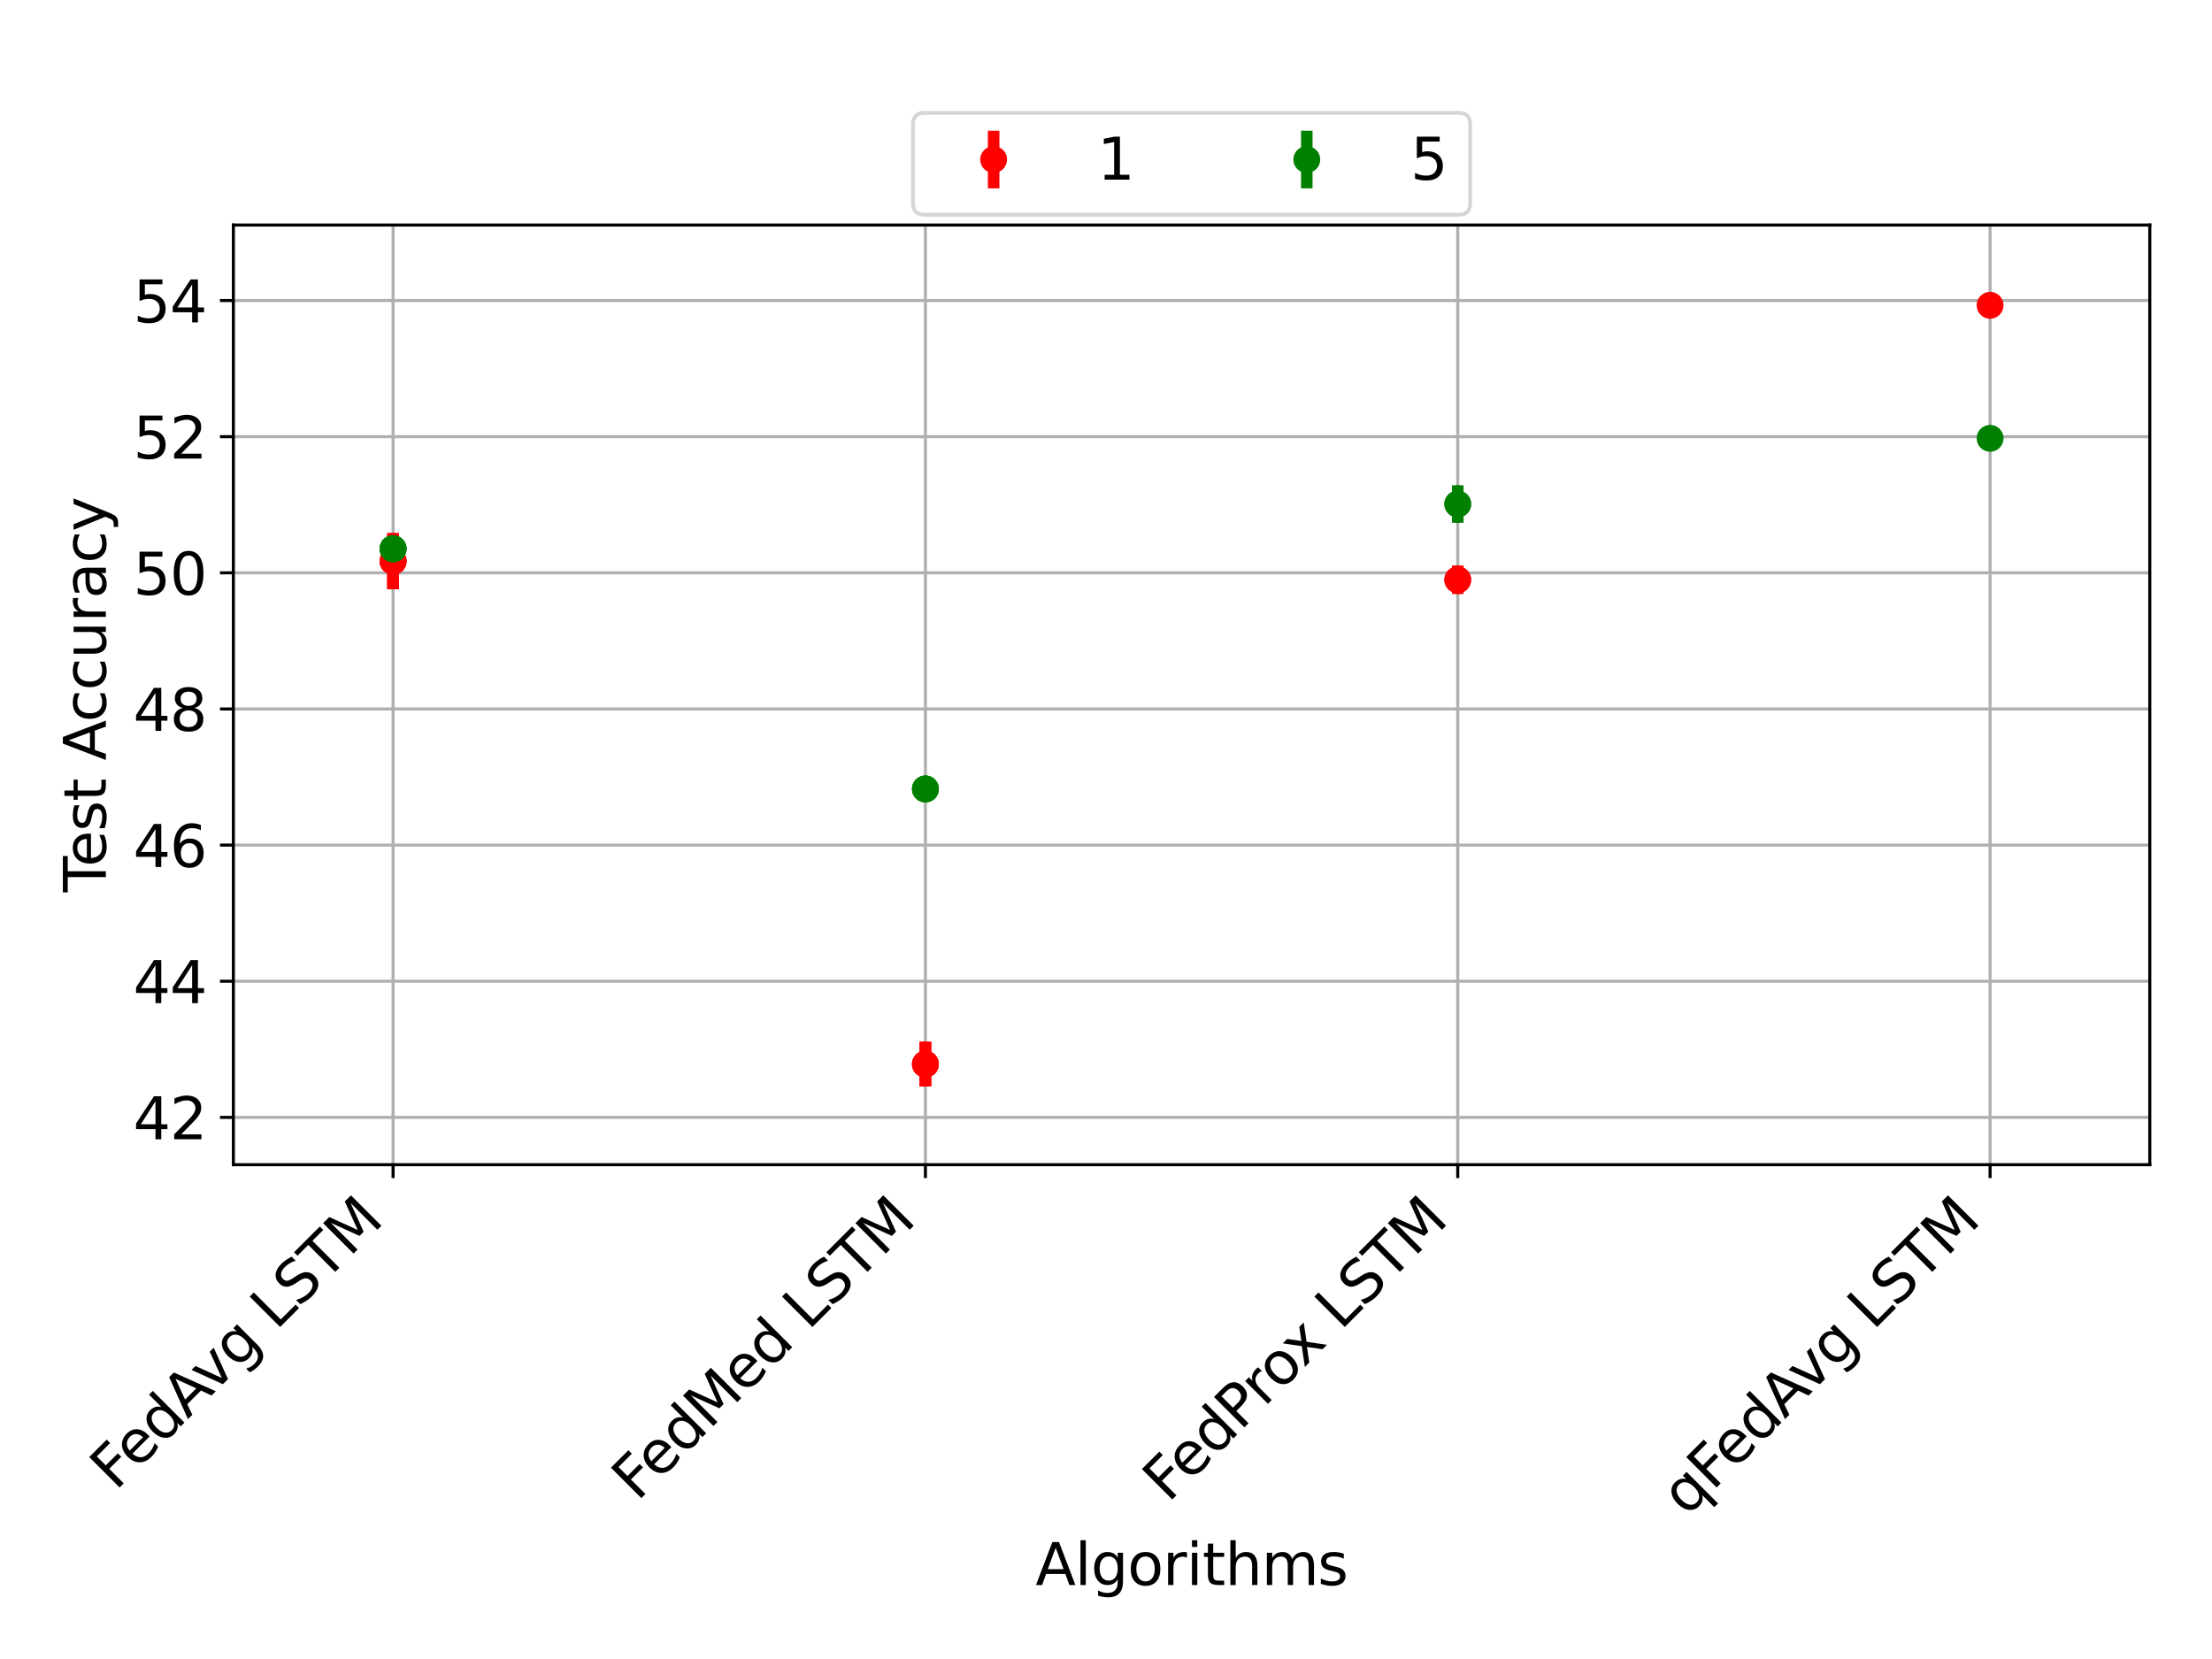 <?xml version="1.0" encoding="utf-8" standalone="no"?>
<!DOCTYPE svg PUBLIC "-//W3C//DTD SVG 1.1//EN"
  "http://www.w3.org/Graphics/SVG/1.1/DTD/svg11.dtd">
<svg height="432pt" version="1.1" viewBox="0 0 576 432" width="576pt" xmlns="http://www.w3.org/2000/svg" xmlns:xlink="http://www.w3.org/1999/xlink">
 <defs>
  <style type="text/css">*{stroke-linecap:butt;stroke-linejoin:round;}</style>
 </defs>
 <g id="figure_1">
  <g id="patch_1">
   <path d="M 0 432 
L 576 432 
L 576 0 
L 0 0 
z
" style="fill:#ffffff;"/>
  </g>
  <g id="axes_1">
   <g id="patch_2">
    <path d="M 60.77 303.277 
L 559.8 303.277 
L 559.8 58.596 
L 60.77 58.596 
z
" style="fill:#ffffff;"/>
   </g>
   <g id="matplotlib.axis_1">
    <g id="xtick_1">
     <g id="line2d_1">
      <path clip-path="url(#p3550edb99c)" d="M 102.356 303.277 
L 102.356 58.596 
" style="fill:none;stroke:#b0b0b0;stroke-linecap:square;stroke-width:0.8;"/>
     </g>
     <g id="line2d_2">
      <defs>
       <path d="M 0 0 
L 0 3.5 
" id="mb1efddfe14" style="stroke:#000000;stroke-width:0.8;"/>
      </defs>
      <g>
       <use style="stroke:#000000;stroke-width:0.8;" x="102.356" xlink:href="#mb1efddfe14" y="303.277"/>
      </g>
     </g>
     <g id="text_1">
      <!-- FedAvg LSTM -->
      <g transform="translate(30.085 388.402)rotate(-45)scale(0.15 -0.15)">
       <defs>
        <path d="M 628 4666 
L 3309 4666 
L 3309 4134 
L 1259 4134 
L 1259 2759 
L 3109 2759 
L 3109 2228 
L 1259 2228 
L 1259 0 
L 628 0 
L 628 4666 
z
" id="DejaVuSans-46" transform="scale(0.016)"/>
        <path d="M 3597 1894 
L 3597 1613 
L 953 1613 
Q 991 1019 1311 708 
Q 1631 397 2203 397 
Q 2534 397 2845 478 
Q 3156 559 3463 722 
L 3463 178 
Q 3153 47 2828 -22 
Q 2503 -91 2169 -91 
Q 1331 -91 842 396 
Q 353 884 353 1716 
Q 353 2575 817 3079 
Q 1281 3584 2069 3584 
Q 2775 3584 3186 3129 
Q 3597 2675 3597 1894 
z
M 3022 2063 
Q 3016 2534 2758 2815 
Q 2500 3097 2075 3097 
Q 1594 3097 1305 2825 
Q 1016 2553 972 2059 
L 3022 2063 
z
" id="DejaVuSans-65" transform="scale(0.016)"/>
        <path d="M 2906 2969 
L 2906 4863 
L 3481 4863 
L 3481 0 
L 2906 0 
L 2906 525 
Q 2725 213 2448 61 
Q 2172 -91 1784 -91 
Q 1150 -91 751 415 
Q 353 922 353 1747 
Q 353 2572 751 3078 
Q 1150 3584 1784 3584 
Q 2172 3584 2448 3432 
Q 2725 3281 2906 2969 
z
M 947 1747 
Q 947 1113 1208 752 
Q 1469 391 1925 391 
Q 2381 391 2643 752 
Q 2906 1113 2906 1747 
Q 2906 2381 2643 2742 
Q 2381 3103 1925 3103 
Q 1469 3103 1208 2742 
Q 947 2381 947 1747 
z
" id="DejaVuSans-64" transform="scale(0.016)"/>
        <path d="M 2188 4044 
L 1331 1722 
L 3047 1722 
L 2188 4044 
z
M 1831 4666 
L 2547 4666 
L 4325 0 
L 3669 0 
L 3244 1197 
L 1141 1197 
L 716 0 
L 50 0 
L 1831 4666 
z
" id="DejaVuSans-41" transform="scale(0.016)"/>
        <path d="M 191 3500 
L 800 3500 
L 1894 563 
L 2988 3500 
L 3597 3500 
L 2284 0 
L 1503 0 
L 191 3500 
z
" id="DejaVuSans-76" transform="scale(0.016)"/>
        <path d="M 2906 1791 
Q 2906 2416 2648 2759 
Q 2391 3103 1925 3103 
Q 1463 3103 1205 2759 
Q 947 2416 947 1791 
Q 947 1169 1205 825 
Q 1463 481 1925 481 
Q 2391 481 2648 825 
Q 2906 1169 2906 1791 
z
M 3481 434 
Q 3481 -459 3084 -895 
Q 2688 -1331 1869 -1331 
Q 1566 -1331 1297 -1286 
Q 1028 -1241 775 -1147 
L 775 -588 
Q 1028 -725 1275 -790 
Q 1522 -856 1778 -856 
Q 2344 -856 2625 -561 
Q 2906 -266 2906 331 
L 2906 616 
Q 2728 306 2450 153 
Q 2172 0 1784 0 
Q 1141 0 747 490 
Q 353 981 353 1791 
Q 353 2603 747 3093 
Q 1141 3584 1784 3584 
Q 2172 3584 2450 3431 
Q 2728 3278 2906 2969 
L 2906 3500 
L 3481 3500 
L 3481 434 
z
" id="DejaVuSans-67" transform="scale(0.016)"/>
        <path id="DejaVuSans-20" transform="scale(0.016)"/>
        <path d="M 628 4666 
L 1259 4666 
L 1259 531 
L 3531 531 
L 3531 0 
L 628 0 
L 628 4666 
z
" id="DejaVuSans-4c" transform="scale(0.016)"/>
        <path d="M 3425 4513 
L 3425 3897 
Q 3066 4069 2747 4153 
Q 2428 4238 2131 4238 
Q 1616 4238 1336 4038 
Q 1056 3838 1056 3469 
Q 1056 3159 1242 3001 
Q 1428 2844 1947 2747 
L 2328 2669 
Q 3034 2534 3370 2195 
Q 3706 1856 3706 1288 
Q 3706 609 3251 259 
Q 2797 -91 1919 -91 
Q 1588 -91 1214 -16 
Q 841 59 441 206 
L 441 856 
Q 825 641 1194 531 
Q 1563 422 1919 422 
Q 2459 422 2753 634 
Q 3047 847 3047 1241 
Q 3047 1584 2836 1778 
Q 2625 1972 2144 2069 
L 1759 2144 
Q 1053 2284 737 2584 
Q 422 2884 422 3419 
Q 422 4038 858 4394 
Q 1294 4750 2059 4750 
Q 2388 4750 2728 4690 
Q 3069 4631 3425 4513 
z
" id="DejaVuSans-53" transform="scale(0.016)"/>
        <path d="M -19 4666 
L 3928 4666 
L 3928 4134 
L 2272 4134 
L 2272 0 
L 1638 0 
L 1638 4134 
L -19 4134 
L -19 4666 
z
" id="DejaVuSans-54" transform="scale(0.016)"/>
        <path d="M 628 4666 
L 1569 4666 
L 2759 1491 
L 3956 4666 
L 4897 4666 
L 4897 0 
L 4281 0 
L 4281 4097 
L 3078 897 
L 2444 897 
L 1241 4097 
L 1241 0 
L 628 0 
L 628 4666 
z
" id="DejaVuSans-4d" transform="scale(0.016)"/>
       </defs>
       <use xlink:href="#DejaVuSans-46"/>
       <use x="52.02" xlink:href="#DejaVuSans-65"/>
       <use x="113.543" xlink:href="#DejaVuSans-64"/>
       <use x="177.02" xlink:href="#DejaVuSans-41"/>
       <use x="239.553" xlink:href="#DejaVuSans-76"/>
       <use x="298.732" xlink:href="#DejaVuSans-67"/>
       <use x="362.209" xlink:href="#DejaVuSans-20"/>
       <use x="393.996" xlink:href="#DejaVuSans-4c"/>
       <use x="449.709" xlink:href="#DejaVuSans-53"/>
       <use x="513.186" xlink:href="#DejaVuSans-54"/>
       <use x="574.27" xlink:href="#DejaVuSans-4d"/>
      </g>
     </g>
    </g>
    <g id="xtick_2">
     <g id="line2d_3">
      <path clip-path="url(#p3550edb99c)" d="M 240.975 303.277 
L 240.975 58.596 
" style="fill:none;stroke:#b0b0b0;stroke-linecap:square;stroke-width:0.8;"/>
     </g>
     <g id="line2d_4">
      <g>
       <use style="stroke:#000000;stroke-width:0.8;" x="240.975" xlink:href="#mb1efddfe14" y="303.277"/>
      </g>
     </g>
     <g id="text_2">
      <!-- FedMed LSTM -->
      <g transform="translate(165.937 391.169)rotate(-45)scale(0.15 -0.15)">
       <use xlink:href="#DejaVuSans-46"/>
       <use x="52.02" xlink:href="#DejaVuSans-65"/>
       <use x="113.543" xlink:href="#DejaVuSans-64"/>
       <use x="177.02" xlink:href="#DejaVuSans-4d"/>
       <use x="263.299" xlink:href="#DejaVuSans-65"/>
       <use x="324.822" xlink:href="#DejaVuSans-64"/>
       <use x="388.299" xlink:href="#DejaVuSans-20"/>
       <use x="420.086" xlink:href="#DejaVuSans-4c"/>
       <use x="475.799" xlink:href="#DejaVuSans-53"/>
       <use x="539.275" xlink:href="#DejaVuSans-54"/>
       <use x="600.359" xlink:href="#DejaVuSans-4d"/>
      </g>
     </g>
    </g>
    <g id="xtick_3">
     <g id="line2d_5">
      <path clip-path="url(#p3550edb99c)" d="M 379.595 303.277 
L 379.595 58.596 
" style="fill:none;stroke:#b0b0b0;stroke-linecap:square;stroke-width:0.8;"/>
     </g>
     <g id="line2d_6">
      <g>
       <use style="stroke:#000000;stroke-width:0.8;" x="379.595" xlink:href="#mb1efddfe14" y="303.277"/>
      </g>
     </g>
     <g id="text_3">
      <!-- FedProx LSTM -->
      <g transform="translate(304.2 391.526)rotate(-45)scale(0.15 -0.15)">
       <defs>
        <path d="M 1259 4147 
L 1259 2394 
L 2053 2394 
Q 2494 2394 2734 2622 
Q 2975 2850 2975 3272 
Q 2975 3691 2734 3919 
Q 2494 4147 2053 4147 
L 1259 4147 
z
M 628 4666 
L 2053 4666 
Q 2838 4666 3239 4311 
Q 3641 3956 3641 3272 
Q 3641 2581 3239 2228 
Q 2838 1875 2053 1875 
L 1259 1875 
L 1259 0 
L 628 0 
L 628 4666 
z
" id="DejaVuSans-50" transform="scale(0.016)"/>
        <path d="M 2631 2963 
Q 2534 3019 2420 3045 
Q 2306 3072 2169 3072 
Q 1681 3072 1420 2755 
Q 1159 2438 1159 1844 
L 1159 0 
L 581 0 
L 581 3500 
L 1159 3500 
L 1159 2956 
Q 1341 3275 1631 3429 
Q 1922 3584 2338 3584 
Q 2397 3584 2469 3576 
Q 2541 3569 2628 3553 
L 2631 2963 
z
" id="DejaVuSans-72" transform="scale(0.016)"/>
        <path d="M 1959 3097 
Q 1497 3097 1228 2736 
Q 959 2375 959 1747 
Q 959 1119 1226 758 
Q 1494 397 1959 397 
Q 2419 397 2687 759 
Q 2956 1122 2956 1747 
Q 2956 2369 2687 2733 
Q 2419 3097 1959 3097 
z
M 1959 3584 
Q 2709 3584 3137 3096 
Q 3566 2609 3566 1747 
Q 3566 888 3137 398 
Q 2709 -91 1959 -91 
Q 1206 -91 779 398 
Q 353 888 353 1747 
Q 353 2609 779 3096 
Q 1206 3584 1959 3584 
z
" id="DejaVuSans-6f" transform="scale(0.016)"/>
        <path d="M 3513 3500 
L 2247 1797 
L 3578 0 
L 2900 0 
L 1881 1375 
L 863 0 
L 184 0 
L 1544 1831 
L 300 3500 
L 978 3500 
L 1906 2253 
L 2834 3500 
L 3513 3500 
z
" id="DejaVuSans-78" transform="scale(0.016)"/>
       </defs>
       <use xlink:href="#DejaVuSans-46"/>
       <use x="52.02" xlink:href="#DejaVuSans-65"/>
       <use x="113.543" xlink:href="#DejaVuSans-64"/>
       <use x="177.02" xlink:href="#DejaVuSans-50"/>
       <use x="235.572" xlink:href="#DejaVuSans-72"/>
       <use x="274.436" xlink:href="#DejaVuSans-6f"/>
       <use x="332.492" xlink:href="#DejaVuSans-78"/>
       <use x="391.672" xlink:href="#DejaVuSans-20"/>
       <use x="423.459" xlink:href="#DejaVuSans-4c"/>
       <use x="479.172" xlink:href="#DejaVuSans-53"/>
       <use x="542.648" xlink:href="#DejaVuSans-54"/>
       <use x="603.732" xlink:href="#DejaVuSans-4d"/>
      </g>
     </g>
    </g>
    <g id="xtick_4">
     <g id="line2d_7">
      <path clip-path="url(#p3550edb99c)" d="M 518.214 303.277 
L 518.214 58.596 
" style="fill:none;stroke:#b0b0b0;stroke-linecap:square;stroke-width:0.8;"/>
     </g>
     <g id="line2d_8">
      <g>
       <use style="stroke:#000000;stroke-width:0.8;" x="518.214" xlink:href="#mb1efddfe14" y="303.277"/>
      </g>
     </g>
     <g id="text_4">
      <!-- qFedAvg LSTM -->
      <g transform="translate(439.21 395.135)rotate(-45)scale(0.15 -0.15)">
       <defs>
        <path d="M 947 1747 
Q 947 1113 1208 752 
Q 1469 391 1925 391 
Q 2381 391 2643 752 
Q 2906 1113 2906 1747 
Q 2906 2381 2643 2742 
Q 2381 3103 1925 3103 
Q 1469 3103 1208 2742 
Q 947 2381 947 1747 
z
M 2906 525 
Q 2725 213 2448 61 
Q 2172 -91 1784 -91 
Q 1150 -91 751 415 
Q 353 922 353 1747 
Q 353 2572 751 3078 
Q 1150 3584 1784 3584 
Q 2172 3584 2448 3432 
Q 2725 3281 2906 2969 
L 2906 3500 
L 3481 3500 
L 3481 -1331 
L 2906 -1331 
L 2906 525 
z
" id="DejaVuSans-71" transform="scale(0.016)"/>
       </defs>
       <use xlink:href="#DejaVuSans-71"/>
       <use x="63.477" xlink:href="#DejaVuSans-46"/>
       <use x="115.496" xlink:href="#DejaVuSans-65"/>
       <use x="177.02" xlink:href="#DejaVuSans-64"/>
       <use x="240.496" xlink:href="#DejaVuSans-41"/>
       <use x="303.029" xlink:href="#DejaVuSans-76"/>
       <use x="362.209" xlink:href="#DejaVuSans-67"/>
       <use x="425.686" xlink:href="#DejaVuSans-20"/>
       <use x="457.473" xlink:href="#DejaVuSans-4c"/>
       <use x="513.186" xlink:href="#DejaVuSans-53"/>
       <use x="576.662" xlink:href="#DejaVuSans-54"/>
       <use x="637.746" xlink:href="#DejaVuSans-4d"/>
      </g>
     </g>
    </g>
    <g id="text_5">
     <!-- Algorithms -->
     <g transform="translate(269.648 412.739)scale(0.15 -0.15)">
      <defs>
       <path d="M 603 4863 
L 1178 4863 
L 1178 0 
L 603 0 
L 603 4863 
z
" id="DejaVuSans-6c" transform="scale(0.016)"/>
       <path d="M 603 3500 
L 1178 3500 
L 1178 0 
L 603 0 
L 603 3500 
z
M 603 4863 
L 1178 4863 
L 1178 4134 
L 603 4134 
L 603 4863 
z
" id="DejaVuSans-69" transform="scale(0.016)"/>
       <path d="M 1172 4494 
L 1172 3500 
L 2356 3500 
L 2356 3053 
L 1172 3053 
L 1172 1153 
Q 1172 725 1289 603 
Q 1406 481 1766 481 
L 2356 481 
L 2356 0 
L 1766 0 
Q 1100 0 847 248 
Q 594 497 594 1153 
L 594 3053 
L 172 3053 
L 172 3500 
L 594 3500 
L 594 4494 
L 1172 4494 
z
" id="DejaVuSans-74" transform="scale(0.016)"/>
       <path d="M 3513 2113 
L 3513 0 
L 2938 0 
L 2938 2094 
Q 2938 2591 2744 2837 
Q 2550 3084 2163 3084 
Q 1697 3084 1428 2787 
Q 1159 2491 1159 1978 
L 1159 0 
L 581 0 
L 581 4863 
L 1159 4863 
L 1159 2956 
Q 1366 3272 1645 3428 
Q 1925 3584 2291 3584 
Q 2894 3584 3203 3211 
Q 3513 2838 3513 2113 
z
" id="DejaVuSans-68" transform="scale(0.016)"/>
       <path d="M 3328 2828 
Q 3544 3216 3844 3400 
Q 4144 3584 4550 3584 
Q 5097 3584 5394 3201 
Q 5691 2819 5691 2113 
L 5691 0 
L 5113 0 
L 5113 2094 
Q 5113 2597 4934 2840 
Q 4756 3084 4391 3084 
Q 3944 3084 3684 2787 
Q 3425 2491 3425 1978 
L 3425 0 
L 2847 0 
L 2847 2094 
Q 2847 2600 2669 2842 
Q 2491 3084 2119 3084 
Q 1678 3084 1418 2786 
Q 1159 2488 1159 1978 
L 1159 0 
L 581 0 
L 581 3500 
L 1159 3500 
L 1159 2956 
Q 1356 3278 1631 3431 
Q 1906 3584 2284 3584 
Q 2666 3584 2933 3390 
Q 3200 3197 3328 2828 
z
" id="DejaVuSans-6d" transform="scale(0.016)"/>
       <path d="M 2834 3397 
L 2834 2853 
Q 2591 2978 2328 3040 
Q 2066 3103 1784 3103 
Q 1356 3103 1142 2972 
Q 928 2841 928 2578 
Q 928 2378 1081 2264 
Q 1234 2150 1697 2047 
L 1894 2003 
Q 2506 1872 2764 1633 
Q 3022 1394 3022 966 
Q 3022 478 2636 193 
Q 2250 -91 1575 -91 
Q 1294 -91 989 -36 
Q 684 19 347 128 
L 347 722 
Q 666 556 975 473 
Q 1284 391 1588 391 
Q 1994 391 2212 530 
Q 2431 669 2431 922 
Q 2431 1156 2273 1281 
Q 2116 1406 1581 1522 
L 1381 1569 
Q 847 1681 609 1914 
Q 372 2147 372 2553 
Q 372 3047 722 3315 
Q 1072 3584 1716 3584 
Q 2034 3584 2315 3537 
Q 2597 3491 2834 3397 
z
" id="DejaVuSans-73" transform="scale(0.016)"/>
      </defs>
      <use xlink:href="#DejaVuSans-41"/>
      <use x="68.408" xlink:href="#DejaVuSans-6c"/>
      <use x="96.191" xlink:href="#DejaVuSans-67"/>
      <use x="159.668" xlink:href="#DejaVuSans-6f"/>
      <use x="220.85" xlink:href="#DejaVuSans-72"/>
      <use x="261.963" xlink:href="#DejaVuSans-69"/>
      <use x="289.746" xlink:href="#DejaVuSans-74"/>
      <use x="328.955" xlink:href="#DejaVuSans-68"/>
      <use x="392.334" xlink:href="#DejaVuSans-6d"/>
      <use x="489.746" xlink:href="#DejaVuSans-73"/>
     </g>
    </g>
   </g>
   <g id="matplotlib.axis_2">
    <g id="ytick_1">
     <g id="line2d_9">
      <path clip-path="url(#p3550edb99c)" d="M 60.77 290.967 
L 559.8 290.967 
" style="fill:none;stroke:#b0b0b0;stroke-linecap:square;stroke-width:0.8;"/>
     </g>
     <g id="line2d_10">
      <defs>
       <path d="M 0 0 
L -3.5 0 
" id="ma47e4f0b9e" style="stroke:#000000;stroke-width:0.8;"/>
      </defs>
      <g>
       <use style="stroke:#000000;stroke-width:0.8;" x="60.77" xlink:href="#ma47e4f0b9e" y="290.967"/>
      </g>
     </g>
     <g id="text_6">
      <!-- 42 -->
      <g transform="translate(34.682 296.666)scale(0.15 -0.15)">
       <defs>
        <path d="M 2419 4116 
L 825 1625 
L 2419 1625 
L 2419 4116 
z
M 2253 4666 
L 3047 4666 
L 3047 1625 
L 3713 1625 
L 3713 1100 
L 3047 1100 
L 3047 0 
L 2419 0 
L 2419 1100 
L 313 1100 
L 313 1709 
L 2253 4666 
z
" id="DejaVuSans-34" transform="scale(0.016)"/>
        <path d="M 1228 531 
L 3431 531 
L 3431 0 
L 469 0 
L 469 531 
Q 828 903 1448 1529 
Q 2069 2156 2228 2338 
Q 2531 2678 2651 2914 
Q 2772 3150 2772 3378 
Q 2772 3750 2511 3984 
Q 2250 4219 1831 4219 
Q 1534 4219 1204 4116 
Q 875 4013 500 3803 
L 500 4441 
Q 881 4594 1212 4672 
Q 1544 4750 1819 4750 
Q 2544 4750 2975 4387 
Q 3406 4025 3406 3419 
Q 3406 3131 3298 2873 
Q 3191 2616 2906 2266 
Q 2828 2175 2409 1742 
Q 1991 1309 1228 531 
z
" id="DejaVuSans-32" transform="scale(0.016)"/>
       </defs>
       <use xlink:href="#DejaVuSans-34"/>
       <use x="63.623" xlink:href="#DejaVuSans-32"/>
      </g>
     </g>
    </g>
    <g id="ytick_2">
     <g id="line2d_11">
      <path clip-path="url(#p3550edb99c)" d="M 60.77 255.515 
L 559.8 255.515 
" style="fill:none;stroke:#b0b0b0;stroke-linecap:square;stroke-width:0.8;"/>
     </g>
     <g id="line2d_12">
      <g>
       <use style="stroke:#000000;stroke-width:0.8;" x="60.77" xlink:href="#ma47e4f0b9e" y="255.515"/>
      </g>
     </g>
     <g id="text_7">
      <!-- 44 -->
      <g transform="translate(34.682 261.214)scale(0.15 -0.15)">
       <use xlink:href="#DejaVuSans-34"/>
       <use x="63.623" xlink:href="#DejaVuSans-34"/>
      </g>
     </g>
    </g>
    <g id="ytick_3">
     <g id="line2d_13">
      <path clip-path="url(#p3550edb99c)" d="M 60.77 220.064 
L 559.8 220.064 
" style="fill:none;stroke:#b0b0b0;stroke-linecap:square;stroke-width:0.8;"/>
     </g>
     <g id="line2d_14">
      <g>
       <use style="stroke:#000000;stroke-width:0.8;" x="60.77" xlink:href="#ma47e4f0b9e" y="220.064"/>
      </g>
     </g>
     <g id="text_8">
      <!-- 46 -->
      <g transform="translate(34.682 225.762)scale(0.15 -0.15)">
       <defs>
        <path d="M 2113 2584 
Q 1688 2584 1439 2293 
Q 1191 2003 1191 1497 
Q 1191 994 1439 701 
Q 1688 409 2113 409 
Q 2538 409 2786 701 
Q 3034 994 3034 1497 
Q 3034 2003 2786 2293 
Q 2538 2584 2113 2584 
z
M 3366 4563 
L 3366 3988 
Q 3128 4100 2886 4159 
Q 2644 4219 2406 4219 
Q 1781 4219 1451 3797 
Q 1122 3375 1075 2522 
Q 1259 2794 1537 2939 
Q 1816 3084 2150 3084 
Q 2853 3084 3261 2657 
Q 3669 2231 3669 1497 
Q 3669 778 3244 343 
Q 2819 -91 2113 -91 
Q 1303 -91 875 529 
Q 447 1150 447 2328 
Q 447 3434 972 4092 
Q 1497 4750 2381 4750 
Q 2619 4750 2861 4703 
Q 3103 4656 3366 4563 
z
" id="DejaVuSans-36" transform="scale(0.016)"/>
       </defs>
       <use xlink:href="#DejaVuSans-34"/>
       <use x="63.623" xlink:href="#DejaVuSans-36"/>
      </g>
     </g>
    </g>
    <g id="ytick_4">
     <g id="line2d_15">
      <path clip-path="url(#p3550edb99c)" d="M 60.77 184.612 
L 559.8 184.612 
" style="fill:none;stroke:#b0b0b0;stroke-linecap:square;stroke-width:0.8;"/>
     </g>
     <g id="line2d_16">
      <g>
       <use style="stroke:#000000;stroke-width:0.8;" x="60.77" xlink:href="#ma47e4f0b9e" y="184.612"/>
      </g>
     </g>
     <g id="text_9">
      <!-- 48 -->
      <g transform="translate(34.682 190.311)scale(0.15 -0.15)">
       <defs>
        <path d="M 2034 2216 
Q 1584 2216 1326 1975 
Q 1069 1734 1069 1313 
Q 1069 891 1326 650 
Q 1584 409 2034 409 
Q 2484 409 2743 651 
Q 3003 894 3003 1313 
Q 3003 1734 2745 1975 
Q 2488 2216 2034 2216 
z
M 1403 2484 
Q 997 2584 770 2862 
Q 544 3141 544 3541 
Q 544 4100 942 4425 
Q 1341 4750 2034 4750 
Q 2731 4750 3128 4425 
Q 3525 4100 3525 3541 
Q 3525 3141 3298 2862 
Q 3072 2584 2669 2484 
Q 3125 2378 3379 2068 
Q 3634 1759 3634 1313 
Q 3634 634 3220 271 
Q 2806 -91 2034 -91 
Q 1263 -91 848 271 
Q 434 634 434 1313 
Q 434 1759 690 2068 
Q 947 2378 1403 2484 
z
M 1172 3481 
Q 1172 3119 1398 2916 
Q 1625 2713 2034 2713 
Q 2441 2713 2670 2916 
Q 2900 3119 2900 3481 
Q 2900 3844 2670 4047 
Q 2441 4250 2034 4250 
Q 1625 4250 1398 4047 
Q 1172 3844 1172 3481 
z
" id="DejaVuSans-38" transform="scale(0.016)"/>
       </defs>
       <use xlink:href="#DejaVuSans-34"/>
       <use x="63.623" xlink:href="#DejaVuSans-38"/>
      </g>
     </g>
    </g>
    <g id="ytick_5">
     <g id="line2d_17">
      <path clip-path="url(#p3550edb99c)" d="M 60.77 149.16 
L 559.8 149.16 
" style="fill:none;stroke:#b0b0b0;stroke-linecap:square;stroke-width:0.8;"/>
     </g>
     <g id="line2d_18">
      <g>
       <use style="stroke:#000000;stroke-width:0.8;" x="60.77" xlink:href="#ma47e4f0b9e" y="149.16"/>
      </g>
     </g>
     <g id="text_10">
      <!-- 50 -->
      <g transform="translate(34.682 154.859)scale(0.15 -0.15)">
       <defs>
        <path d="M 691 4666 
L 3169 4666 
L 3169 4134 
L 1269 4134 
L 1269 2991 
Q 1406 3038 1543 3061 
Q 1681 3084 1819 3084 
Q 2600 3084 3056 2656 
Q 3513 2228 3513 1497 
Q 3513 744 3044 326 
Q 2575 -91 1722 -91 
Q 1428 -91 1123 -41 
Q 819 9 494 109 
L 494 744 
Q 775 591 1075 516 
Q 1375 441 1709 441 
Q 2250 441 2565 725 
Q 2881 1009 2881 1497 
Q 2881 1984 2565 2268 
Q 2250 2553 1709 2553 
Q 1456 2553 1204 2497 
Q 953 2441 691 2322 
L 691 4666 
z
" id="DejaVuSans-35" transform="scale(0.016)"/>
        <path d="M 2034 4250 
Q 1547 4250 1301 3770 
Q 1056 3291 1056 2328 
Q 1056 1369 1301 889 
Q 1547 409 2034 409 
Q 2525 409 2770 889 
Q 3016 1369 3016 2328 
Q 3016 3291 2770 3770 
Q 2525 4250 2034 4250 
z
M 2034 4750 
Q 2819 4750 3233 4129 
Q 3647 3509 3647 2328 
Q 3647 1150 3233 529 
Q 2819 -91 2034 -91 
Q 1250 -91 836 529 
Q 422 1150 422 2328 
Q 422 3509 836 4129 
Q 1250 4750 2034 4750 
z
" id="DejaVuSans-30" transform="scale(0.016)"/>
       </defs>
       <use xlink:href="#DejaVuSans-35"/>
       <use x="63.623" xlink:href="#DejaVuSans-30"/>
      </g>
     </g>
    </g>
    <g id="ytick_6">
     <g id="line2d_19">
      <path clip-path="url(#p3550edb99c)" d="M 60.77 113.708 
L 559.8 113.708 
" style="fill:none;stroke:#b0b0b0;stroke-linecap:square;stroke-width:0.8;"/>
     </g>
     <g id="line2d_20">
      <g>
       <use style="stroke:#000000;stroke-width:0.8;" x="60.77" xlink:href="#ma47e4f0b9e" y="113.708"/>
      </g>
     </g>
     <g id="text_11">
      <!-- 52 -->
      <g transform="translate(34.682 119.407)scale(0.15 -0.15)">
       <use xlink:href="#DejaVuSans-35"/>
       <use x="63.623" xlink:href="#DejaVuSans-32"/>
      </g>
     </g>
    </g>
    <g id="ytick_7">
     <g id="line2d_21">
      <path clip-path="url(#p3550edb99c)" d="M 60.77 78.257 
L 559.8 78.257 
" style="fill:none;stroke:#b0b0b0;stroke-linecap:square;stroke-width:0.8;"/>
     </g>
     <g id="line2d_22">
      <g>
       <use style="stroke:#000000;stroke-width:0.8;" x="60.77" xlink:href="#ma47e4f0b9e" y="78.257"/>
      </g>
     </g>
     <g id="text_12">
      <!-- 54 -->
      <g transform="translate(34.682 83.956)scale(0.15 -0.15)">
       <use xlink:href="#DejaVuSans-35"/>
       <use x="63.623" xlink:href="#DejaVuSans-34"/>
      </g>
     </g>
    </g>
    <g id="text_13">
     <!-- Test Accuracy -->
     <g transform="translate(27.563 232.33)rotate(-90)scale(0.15 -0.15)">
      <defs>
       <path d="M 3122 3366 
L 3122 2828 
Q 2878 2963 2633 3030 
Q 2388 3097 2138 3097 
Q 1578 3097 1268 2742 
Q 959 2388 959 1747 
Q 959 1106 1268 751 
Q 1578 397 2138 397 
Q 2388 397 2633 464 
Q 2878 531 3122 666 
L 3122 134 
Q 2881 22 2623 -34 
Q 2366 -91 2075 -91 
Q 1284 -91 818 406 
Q 353 903 353 1747 
Q 353 2603 823 3093 
Q 1294 3584 2113 3584 
Q 2378 3584 2631 3529 
Q 2884 3475 3122 3366 
z
" id="DejaVuSans-63" transform="scale(0.016)"/>
       <path d="M 544 1381 
L 544 3500 
L 1119 3500 
L 1119 1403 
Q 1119 906 1312 657 
Q 1506 409 1894 409 
Q 2359 409 2629 706 
Q 2900 1003 2900 1516 
L 2900 3500 
L 3475 3500 
L 3475 0 
L 2900 0 
L 2900 538 
Q 2691 219 2414 64 
Q 2138 -91 1772 -91 
Q 1169 -91 856 284 
Q 544 659 544 1381 
z
M 1991 3584 
L 1991 3584 
z
" id="DejaVuSans-75" transform="scale(0.016)"/>
       <path d="M 2194 1759 
Q 1497 1759 1228 1600 
Q 959 1441 959 1056 
Q 959 750 1161 570 
Q 1363 391 1709 391 
Q 2188 391 2477 730 
Q 2766 1069 2766 1631 
L 2766 1759 
L 2194 1759 
z
M 3341 1997 
L 3341 0 
L 2766 0 
L 2766 531 
Q 2569 213 2275 61 
Q 1981 -91 1556 -91 
Q 1019 -91 701 211 
Q 384 513 384 1019 
Q 384 1609 779 1909 
Q 1175 2209 1959 2209 
L 2766 2209 
L 2766 2266 
Q 2766 2663 2505 2880 
Q 2244 3097 1772 3097 
Q 1472 3097 1187 3025 
Q 903 2953 641 2809 
L 641 3341 
Q 956 3463 1253 3523 
Q 1550 3584 1831 3584 
Q 2591 3584 2966 3190 
Q 3341 2797 3341 1997 
z
" id="DejaVuSans-61" transform="scale(0.016)"/>
       <path d="M 2059 -325 
Q 1816 -950 1584 -1140 
Q 1353 -1331 966 -1331 
L 506 -1331 
L 506 -850 
L 844 -850 
Q 1081 -850 1212 -737 
Q 1344 -625 1503 -206 
L 1606 56 
L 191 3500 
L 800 3500 
L 1894 763 
L 2988 3500 
L 3597 3500 
L 2059 -325 
z
" id="DejaVuSans-79" transform="scale(0.016)"/>
      </defs>
      <use xlink:href="#DejaVuSans-54"/>
      <use x="44.084" xlink:href="#DejaVuSans-65"/>
      <use x="105.607" xlink:href="#DejaVuSans-73"/>
      <use x="157.707" xlink:href="#DejaVuSans-74"/>
      <use x="196.916" xlink:href="#DejaVuSans-20"/>
      <use x="228.703" xlink:href="#DejaVuSans-41"/>
      <use x="295.361" xlink:href="#DejaVuSans-63"/>
      <use x="350.342" xlink:href="#DejaVuSans-63"/>
      <use x="405.322" xlink:href="#DejaVuSans-75"/>
      <use x="468.701" xlink:href="#DejaVuSans-72"/>
      <use x="509.814" xlink:href="#DejaVuSans-61"/>
      <use x="571.094" xlink:href="#DejaVuSans-63"/>
      <use x="626.074" xlink:href="#DejaVuSans-79"/>
     </g>
    </g>
   </g>
   <g id="LineCollection_1">
    <path clip-path="url(#p3550edb99c)" d="M 102.356 153.4 
L 102.356 138.873 
" style="fill:none;stroke:#ff0000;stroke-width:3;"/>
   </g>
   <g id="LineCollection_2">
    <path clip-path="url(#p3550edb99c)" d="M 102.356 153.4 
L 102.356 138.873 
" style="fill:none;stroke:#ff0000;"/>
   </g>
   <g id="LineCollection_3">
    <path clip-path="url(#p3550edb99c)" d="M 102.356 153.4 
L 102.356 138.873 
" style="fill:none;stroke:#ff0000;stroke-width:3;"/>
    <path clip-path="url(#p3550edb99c)" d="M 240.975 282.887 
L 240.975 271.307 
" style="fill:none;stroke:#ff0000;stroke-width:3;"/>
   </g>
   <g id="LineCollection_4">
    <path clip-path="url(#p3550edb99c)" d="M 102.356 153.4 
L 102.356 138.873 
" style="fill:none;stroke:#ff0000;"/>
    <path clip-path="url(#p3550edb99c)" d="M 240.975 282.887 
L 240.975 271.307 
" style="fill:none;stroke:#ff0000;"/>
   </g>
   <g id="LineCollection_5">
    <path clip-path="url(#p3550edb99c)" d="M 102.356 153.4 
L 102.356 138.873 
" style="fill:none;stroke:#ff0000;stroke-width:3;"/>
    <path clip-path="url(#p3550edb99c)" d="M 240.975 282.887 
L 240.975 271.307 
" style="fill:none;stroke:#ff0000;stroke-width:3;"/>
    <path clip-path="url(#p3550edb99c)" d="M 379.595 154.65 
L 379.595 147.301 
" style="fill:none;stroke:#ff0000;stroke-width:3;"/>
   </g>
   <g id="LineCollection_6">
    <path clip-path="url(#p3550edb99c)" d="M 102.356 153.4 
L 102.356 138.873 
" style="fill:none;stroke:#ff0000;"/>
    <path clip-path="url(#p3550edb99c)" d="M 240.975 282.887 
L 240.975 271.307 
" style="fill:none;stroke:#ff0000;"/>
    <path clip-path="url(#p3550edb99c)" d="M 379.595 154.65 
L 379.595 147.301 
" style="fill:none;stroke:#ff0000;"/>
   </g>
   <g id="LineCollection_7">
    <path clip-path="url(#p3550edb99c)" d="M 102.356 153.4 
L 102.356 138.873 
" style="fill:none;stroke:#ff0000;stroke-width:3;"/>
    <path clip-path="url(#p3550edb99c)" d="M 240.975 282.887 
L 240.975 271.307 
" style="fill:none;stroke:#ff0000;stroke-width:3;"/>
    <path clip-path="url(#p3550edb99c)" d="M 379.595 154.65 
L 379.595 147.301 
" style="fill:none;stroke:#ff0000;stroke-width:3;"/>
    <path clip-path="url(#p3550edb99c)" d="M 518.214 80.014 
L 518.214 78.986 
" style="fill:none;stroke:#ff0000;stroke-width:3;"/>
   </g>
   <g id="LineCollection_8">
    <path clip-path="url(#p3550edb99c)" d="M 102.356 153.4 
L 102.356 138.873 
" style="fill:none;stroke:#ff0000;"/>
    <path clip-path="url(#p3550edb99c)" d="M 240.975 282.887 
L 240.975 271.307 
" style="fill:none;stroke:#ff0000;"/>
    <path clip-path="url(#p3550edb99c)" d="M 379.595 154.65 
L 379.595 147.301 
" style="fill:none;stroke:#ff0000;"/>
    <path clip-path="url(#p3550edb99c)" d="M 518.214 80.014 
L 518.214 78.986 
" style="fill:none;stroke:#ff0000;"/>
   </g>
   <g id="LineCollection_9">
    <path clip-path="url(#p3550edb99c)" d="M 102.356 144.492 
L 102.356 141.289 
" style="fill:none;stroke:#008000;stroke-width:3;"/>
   </g>
   <g id="LineCollection_10">
    <path clip-path="url(#p3550edb99c)" d="M 102.356 144.492 
L 102.356 141.289 
" style="fill:none;stroke:#008000;"/>
   </g>
   <g id="LineCollection_11">
    <path clip-path="url(#p3550edb99c)" d="M 102.356 144.492 
L 102.356 141.289 
" style="fill:none;stroke:#008000;stroke-width:3;"/>
    <path clip-path="url(#p3550edb99c)" d="M 240.975 206.829 
L 240.975 204.054 
" style="fill:none;stroke:#008000;stroke-width:3;"/>
   </g>
   <g id="LineCollection_12">
    <path clip-path="url(#p3550edb99c)" d="M 102.356 144.492 
L 102.356 141.289 
" style="fill:none;stroke:#008000;"/>
    <path clip-path="url(#p3550edb99c)" d="M 240.975 206.829 
L 240.975 204.054 
" style="fill:none;stroke:#008000;"/>
   </g>
   <g id="LineCollection_13">
    <path clip-path="url(#p3550edb99c)" d="M 102.356 144.492 
L 102.356 141.289 
" style="fill:none;stroke:#008000;stroke-width:3;"/>
    <path clip-path="url(#p3550edb99c)" d="M 240.975 206.829 
L 240.975 204.054 
" style="fill:none;stroke:#008000;stroke-width:3;"/>
    <path clip-path="url(#p3550edb99c)" d="M 379.595 136.081 
L 379.595 126.42 
" style="fill:none;stroke:#008000;stroke-width:3;"/>
   </g>
   <g id="LineCollection_14">
    <path clip-path="url(#p3550edb99c)" d="M 102.356 144.492 
L 102.356 141.289 
" style="fill:none;stroke:#008000;"/>
    <path clip-path="url(#p3550edb99c)" d="M 240.975 206.829 
L 240.975 204.054 
" style="fill:none;stroke:#008000;"/>
    <path clip-path="url(#p3550edb99c)" d="M 379.595 136.081 
L 379.595 126.42 
" style="fill:none;stroke:#008000;"/>
   </g>
   <g id="LineCollection_15">
    <path clip-path="url(#p3550edb99c)" d="M 102.356 144.492 
L 102.356 141.289 
" style="fill:none;stroke:#008000;stroke-width:3;"/>
    <path clip-path="url(#p3550edb99c)" d="M 240.975 206.829 
L 240.975 204.054 
" style="fill:none;stroke:#008000;stroke-width:3;"/>
    <path clip-path="url(#p3550edb99c)" d="M 379.595 136.081 
L 379.595 126.42 
" style="fill:none;stroke:#008000;stroke-width:3;"/>
    <path clip-path="url(#p3550edb99c)" d="M 518.214 114.548 
L 518.214 113.726 
" style="fill:none;stroke:#008000;stroke-width:3;"/>
   </g>
   <g id="LineCollection_16">
    <path clip-path="url(#p3550edb99c)" d="M 102.356 144.492 
L 102.356 141.289 
" style="fill:none;stroke:#008000;"/>
    <path clip-path="url(#p3550edb99c)" d="M 240.975 206.829 
L 240.975 204.054 
" style="fill:none;stroke:#008000;"/>
    <path clip-path="url(#p3550edb99c)" d="M 379.595 136.081 
L 379.595 126.42 
" style="fill:none;stroke:#008000;"/>
    <path clip-path="url(#p3550edb99c)" d="M 518.214 114.548 
L 518.214 113.726 
" style="fill:none;stroke:#008000;"/>
   </g>
   <g id="line2d_23">
    <defs>
     <path d="M 0 3 
C 0.796 3 1.559 2.684 2.121 2.121 
C 2.684 1.559 3 0.796 3 0 
C 3 -0.796 2.684 -1.559 2.121 -2.121 
C 1.559 -2.684 0.796 -3 0 -3 
C -0.796 -3 -1.559 -2.684 -2.121 -2.121 
C -2.684 -1.559 -3 -0.796 -3 0 
C -3 0.796 -2.684 1.559 -2.121 2.121 
C -1.559 2.684 -0.796 3 0 3 
z
" id="m31219b9575" style="stroke:#ff0000;"/>
    </defs>
    <g clip-path="url(#p3550edb99c)">
     <use style="fill:#ff0000;stroke:#ff0000;" x="102.356" xlink:href="#m31219b9575" y="146.137"/>
    </g>
   </g>
   <g id="line2d_24">
    <defs>
     <path d="M 0 1.5 
C 0.398 1.5 0.779 1.342 1.061 1.061 
C 1.342 0.779 1.5 0.398 1.5 0 
C 1.5 -0.398 1.342 -0.779 1.061 -1.061 
C 0.779 -1.342 0.398 -1.5 0 -1.5 
C -0.398 -1.5 -0.779 -1.342 -1.061 -1.061 
C -1.342 -0.779 -1.5 -0.398 -1.5 0 
C -1.5 0.398 -1.342 0.779 -1.061 1.061 
C -0.779 1.342 -0.398 1.5 0 1.5 
z
" id="m273e2588a7" style="stroke:#ff0000;"/>
    </defs>
    <g clip-path="url(#p3550edb99c)">
     <use style="fill:#ff0000;stroke:#ff0000;" x="102.356" xlink:href="#m273e2588a7" y="146.137"/>
    </g>
   </g>
   <g id="line2d_25">
    <g clip-path="url(#p3550edb99c)">
     <use style="fill:#ff0000;stroke:#ff0000;" x="102.356" xlink:href="#m31219b9575" y="146.137"/>
     <use style="fill:#ff0000;stroke:#ff0000;" x="240.975" xlink:href="#m31219b9575" y="277.097"/>
    </g>
   </g>
   <g id="line2d_26">
    <g clip-path="url(#p3550edb99c)">
     <use style="fill:#ff0000;stroke:#ff0000;" x="102.356" xlink:href="#m273e2588a7" y="146.137"/>
     <use style="fill:#ff0000;stroke:#ff0000;" x="240.975" xlink:href="#m273e2588a7" y="277.097"/>
    </g>
   </g>
   <g id="line2d_27">
    <g clip-path="url(#p3550edb99c)">
     <use style="fill:#ff0000;stroke:#ff0000;" x="102.356" xlink:href="#m31219b9575" y="146.137"/>
     <use style="fill:#ff0000;stroke:#ff0000;" x="240.975" xlink:href="#m31219b9575" y="277.097"/>
     <use style="fill:#ff0000;stroke:#ff0000;" x="379.595" xlink:href="#m31219b9575" y="150.976"/>
    </g>
   </g>
   <g id="line2d_28">
    <g clip-path="url(#p3550edb99c)">
     <use style="fill:#ff0000;stroke:#ff0000;" x="102.356" xlink:href="#m273e2588a7" y="146.137"/>
     <use style="fill:#ff0000;stroke:#ff0000;" x="240.975" xlink:href="#m273e2588a7" y="277.097"/>
     <use style="fill:#ff0000;stroke:#ff0000;" x="379.595" xlink:href="#m273e2588a7" y="150.976"/>
    </g>
   </g>
   <g id="line2d_29">
    <g clip-path="url(#p3550edb99c)">
     <use style="fill:#ff0000;stroke:#ff0000;" x="102.356" xlink:href="#m31219b9575" y="146.137"/>
     <use style="fill:#ff0000;stroke:#ff0000;" x="240.975" xlink:href="#m31219b9575" y="277.097"/>
     <use style="fill:#ff0000;stroke:#ff0000;" x="379.595" xlink:href="#m31219b9575" y="150.976"/>
     <use style="fill:#ff0000;stroke:#ff0000;" x="518.214" xlink:href="#m31219b9575" y="79.5"/>
    </g>
   </g>
   <g id="line2d_30">
    <g clip-path="url(#p3550edb99c)">
     <use style="fill:#ff0000;stroke:#ff0000;" x="102.356" xlink:href="#m273e2588a7" y="146.137"/>
     <use style="fill:#ff0000;stroke:#ff0000;" x="240.975" xlink:href="#m273e2588a7" y="277.097"/>
     <use style="fill:#ff0000;stroke:#ff0000;" x="379.595" xlink:href="#m273e2588a7" y="150.976"/>
     <use style="fill:#ff0000;stroke:#ff0000;" x="518.214" xlink:href="#m273e2588a7" y="79.5"/>
    </g>
   </g>
   <g id="line2d_31">
    <defs>
     <path d="M 0 3 
C 0.796 3 1.559 2.684 2.121 2.121 
C 2.684 1.559 3 0.796 3 0 
C 3 -0.796 2.684 -1.559 2.121 -2.121 
C 1.559 -2.684 0.796 -3 0 -3 
C -0.796 -3 -1.559 -2.684 -2.121 -2.121 
C -2.684 -1.559 -3 -0.796 -3 0 
C -3 0.796 -2.684 1.559 -2.121 2.121 
C -1.559 2.684 -0.796 3 0 3 
z
" id="m3e85a7fae2" style="stroke:#008000;"/>
    </defs>
    <g clip-path="url(#p3550edb99c)">
     <use style="fill:#008000;stroke:#008000;" x="102.356" xlink:href="#m3e85a7fae2" y="142.89"/>
    </g>
   </g>
   <g id="line2d_32">
    <defs>
     <path d="M 0 1.5 
C 0.398 1.5 0.779 1.342 1.061 1.061 
C 1.342 0.779 1.5 0.398 1.5 0 
C 1.5 -0.398 1.342 -0.779 1.061 -1.061 
C 0.779 -1.342 0.398 -1.5 0 -1.5 
C -0.398 -1.5 -0.779 -1.342 -1.061 -1.061 
C -1.342 -0.779 -1.5 -0.398 -1.5 0 
C -1.5 0.398 -1.342 0.779 -1.061 1.061 
C -0.779 1.342 -0.398 1.5 0 1.5 
z
" id="m715f7a0e76" style="stroke:#008000;"/>
    </defs>
    <g clip-path="url(#p3550edb99c)">
     <use style="fill:#008000;stroke:#008000;" x="102.356" xlink:href="#m715f7a0e76" y="142.89"/>
    </g>
   </g>
   <g id="line2d_33">
    <g clip-path="url(#p3550edb99c)">
     <use style="fill:#008000;stroke:#008000;" x="102.356" xlink:href="#m3e85a7fae2" y="142.89"/>
     <use style="fill:#008000;stroke:#008000;" x="240.975" xlink:href="#m3e85a7fae2" y="205.441"/>
    </g>
   </g>
   <g id="line2d_34">
    <g clip-path="url(#p3550edb99c)">
     <use style="fill:#008000;stroke:#008000;" x="102.356" xlink:href="#m715f7a0e76" y="142.89"/>
     <use style="fill:#008000;stroke:#008000;" x="240.975" xlink:href="#m715f7a0e76" y="205.441"/>
    </g>
   </g>
   <g id="line2d_35">
    <g clip-path="url(#p3550edb99c)">
     <use style="fill:#008000;stroke:#008000;" x="102.356" xlink:href="#m3e85a7fae2" y="142.89"/>
     <use style="fill:#008000;stroke:#008000;" x="240.975" xlink:href="#m3e85a7fae2" y="205.441"/>
     <use style="fill:#008000;stroke:#008000;" x="379.595" xlink:href="#m3e85a7fae2" y="131.25"/>
    </g>
   </g>
   <g id="line2d_36">
    <g clip-path="url(#p3550edb99c)">
     <use style="fill:#008000;stroke:#008000;" x="102.356" xlink:href="#m715f7a0e76" y="142.89"/>
     <use style="fill:#008000;stroke:#008000;" x="240.975" xlink:href="#m715f7a0e76" y="205.441"/>
     <use style="fill:#008000;stroke:#008000;" x="379.595" xlink:href="#m715f7a0e76" y="131.25"/>
    </g>
   </g>
   <g id="line2d_37">
    <g clip-path="url(#p3550edb99c)">
     <use style="fill:#008000;stroke:#008000;" x="102.356" xlink:href="#m3e85a7fae2" y="142.89"/>
     <use style="fill:#008000;stroke:#008000;" x="240.975" xlink:href="#m3e85a7fae2" y="205.441"/>
     <use style="fill:#008000;stroke:#008000;" x="379.595" xlink:href="#m3e85a7fae2" y="131.25"/>
     <use style="fill:#008000;stroke:#008000;" x="518.214" xlink:href="#m3e85a7fae2" y="114.137"/>
    </g>
   </g>
   <g id="line2d_38">
    <g clip-path="url(#p3550edb99c)">
     <use style="fill:#008000;stroke:#008000;" x="102.356" xlink:href="#m715f7a0e76" y="142.89"/>
     <use style="fill:#008000;stroke:#008000;" x="240.975" xlink:href="#m715f7a0e76" y="205.441"/>
     <use style="fill:#008000;stroke:#008000;" x="379.595" xlink:href="#m715f7a0e76" y="131.25"/>
     <use style="fill:#008000;stroke:#008000;" x="518.214" xlink:href="#m715f7a0e76" y="114.137"/>
    </g>
   </g>
   <g id="patch_3">
    <path d="M 60.77 303.277 
L 60.77 58.596 
" style="fill:none;stroke:#000000;stroke-linecap:square;stroke-linejoin:miter;stroke-width:0.8;"/>
   </g>
   <g id="patch_4">
    <path d="M 559.8 303.277 
L 559.8 58.596 
" style="fill:none;stroke:#000000;stroke-linecap:square;stroke-linejoin:miter;stroke-width:0.8;"/>
   </g>
   <g id="patch_5">
    <path d="M 60.77 303.277 
L 559.8 303.277 
" style="fill:none;stroke:#000000;stroke-linecap:square;stroke-linejoin:miter;stroke-width:0.8;"/>
   </g>
   <g id="patch_6">
    <path d="M 60.77 58.596 
L 559.8 58.596 
" style="fill:none;stroke:#000000;stroke-linecap:square;stroke-linejoin:miter;stroke-width:0.8;"/>
   </g>
   <g id="legend_1">
    <g id="patch_7">
     <path d="M 240.741 55.911 
L 379.829 55.911 
Q 382.829 55.911 382.829 52.911 
L 382.829 32.394 
Q 382.829 29.394 379.829 29.394 
L 240.741 29.394 
Q 237.741 29.394 237.741 32.394 
L 237.741 52.911 
Q 237.741 55.911 240.741 55.911 
z
" style="fill:#ffffff;opacity:0.8;stroke:#cccccc;stroke-linejoin:miter;"/>
    </g>
    <g id="LineCollection_17">
     <path d="M 258.741 49.041 
L 258.741 34.041 
" style="fill:none;stroke:#ff0000;stroke-width:3;"/>
    </g>
    <g id="line2d_39"/>
    <g id="line2d_40">
     <g>
      <use style="fill:#ff0000;stroke:#ff0000;" x="258.741" xlink:href="#m31219b9575" y="41.541"/>
     </g>
    </g>
    <g id="text_14">
     <!-- 1 -->
     <g transform="translate(285.741 46.791)scale(0.15 -0.15)">
      <defs>
       <path d="M 794 531 
L 1825 531 
L 1825 4091 
L 703 3866 
L 703 4441 
L 1819 4666 
L 2450 4666 
L 2450 531 
L 3481 531 
L 3481 0 
L 794 0 
L 794 531 
z
" id="DejaVuSans-31" transform="scale(0.016)"/>
      </defs>
      <use xlink:href="#DejaVuSans-31"/>
     </g>
    </g>
    <g id="LineCollection_18">
     <path d="M 340.285 49.041 
L 340.285 34.041 
" style="fill:none;stroke:#008000;stroke-width:3;"/>
    </g>
    <g id="line2d_41"/>
    <g id="line2d_42">
     <g>
      <use style="fill:#008000;stroke:#008000;" x="340.285" xlink:href="#m3e85a7fae2" y="41.541"/>
     </g>
    </g>
    <g id="text_15">
     <!-- 5 -->
     <g transform="translate(367.285 46.791)scale(0.15 -0.15)">
      <use xlink:href="#DejaVuSans-35"/>
     </g>
    </g>
   </g>
  </g>
 </g>
 <defs>
  <clipPath id="p3550edb99c">
   <rect height="244.681" width="499.03" x="60.77" y="58.596"/>
  </clipPath>
 </defs>
</svg>

